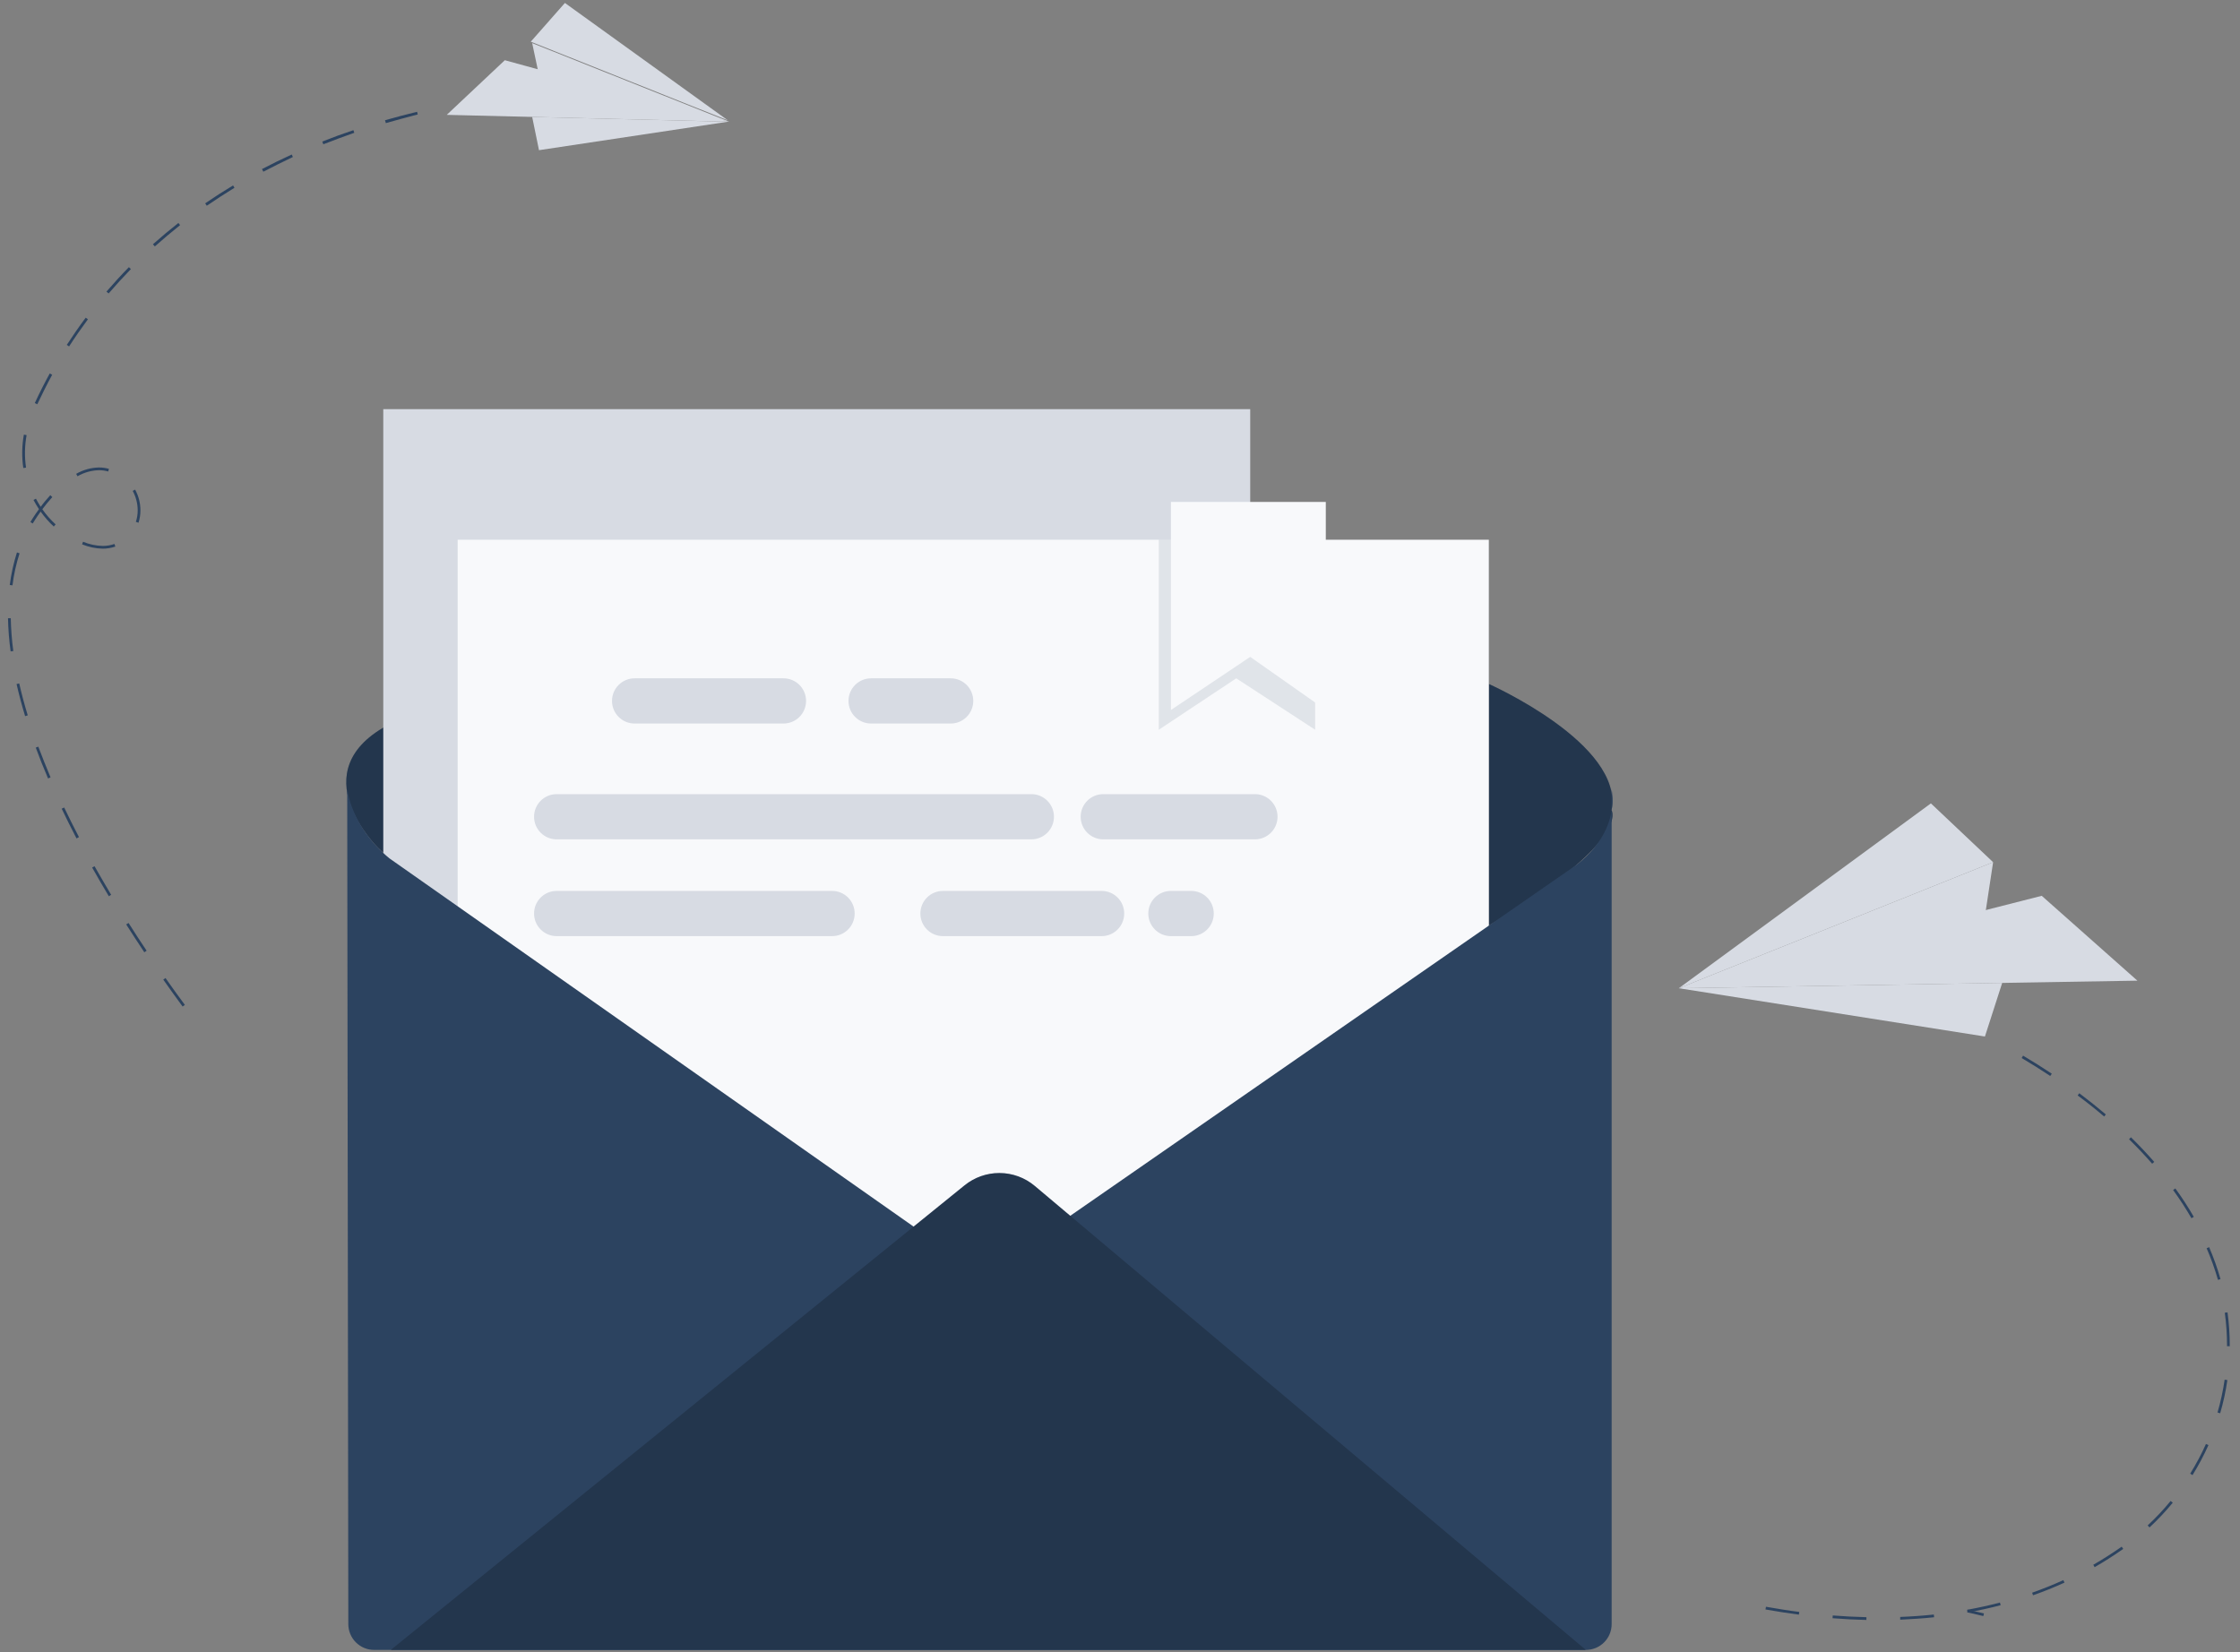 <svg width="244" height="180" viewBox="0 0 244 180" fill="none" xmlns="http://www.w3.org/2000/svg">
<rect x="0" y="0" width="244" height="180" fill="#808080" stroke="none"/>
<g id="Mail" clip-path="url(#clip0_50_6141)">
<path id="Vector" d="M57.969 4.698L58.836 8.789L79.401 13.248L57.969 4.698Z" fill="#D7DBE3"/>
<path id="Vector_2" d="M217.107 93.93L215.951 101.543L182.873 107.661L217.107 93.93Z" fill="#D7DBE3"/>
<path id="Vector_3" d="M162.18 74.518C162.18 74.518 176.906 81.045 175.548 88.274C175.548 88.274 177.756 91.577 162.18 100.825V74.518Z" fill="#2C4360"/>
<path id="Vector_4" opacity="0.2" d="M162.18 74.518C162.18 74.518 176.906 81.045 175.548 88.274C175.548 88.274 177.756 91.577 162.18 100.825V74.518Z" fill="black"/>
<path id="Vector_5" d="M41.23 92.411C41.23 92.411 32.489 83.952 42.575 78.82L42.41 93.505L41.23 92.411Z" fill="#2C4360"/>
<path id="Vector_6" opacity="0.2" d="M41.23 92.411C41.23 92.411 32.489 83.952 42.575 78.82L42.41 93.505L41.23 92.411Z" fill="black"/>
<path id="Vector_7" d="M136.185 44.575H41.75V151.122H136.185V44.575Z" fill="#D7DBE3"/>
<path id="Vector_8" d="M162.176 58.801H49.852V165.348H162.176V58.801Z" fill="#F8F9FB"/>
<path id="Vector_9" d="M85.344 73.899H69.124C67.766 73.899 66.665 75.001 66.665 76.36V76.364C66.665 77.723 67.766 78.824 69.124 78.824H85.344C86.702 78.824 87.803 77.723 87.803 76.364V76.36C87.803 75.001 86.702 73.899 85.344 73.899Z" fill="#D7DBE3"/>
<path id="Vector_10" d="M112.347 86.516H60.635C59.277 86.516 58.175 87.617 58.175 88.976V88.98C58.175 90.339 59.277 91.441 60.635 91.441H112.347C113.705 91.441 114.806 90.339 114.806 88.98V88.976C114.806 87.617 113.705 86.516 112.347 86.516Z" fill="#D7DBE3"/>
<path id="Vector_11" d="M90.639 97.06H60.635C59.277 97.06 58.175 98.161 58.175 99.52V99.524C58.175 100.883 59.277 101.985 60.635 101.985H90.639C91.997 101.985 93.098 100.883 93.098 99.524V99.52C93.098 98.161 91.997 97.06 90.639 97.06Z" fill="#D7DBE3"/>
<path id="Vector_12" d="M119.998 97.06H102.714C101.356 97.06 100.255 98.161 100.255 99.52V99.524C100.255 100.883 101.356 101.985 102.714 101.985H119.998C121.357 101.985 122.458 100.883 122.458 99.524V99.52C122.458 98.161 121.357 97.06 119.998 97.06Z" fill="#D7DBE3"/>
<path id="Vector_13" d="M129.755 97.06H127.542C126.184 97.06 125.083 98.161 125.083 99.52V99.524C125.083 100.883 126.184 101.985 127.542 101.985H129.755C131.113 101.985 132.214 100.883 132.214 99.524V99.52C132.214 98.161 131.113 97.06 129.755 97.06Z" fill="#D7DBE3"/>
<path id="Vector_14" d="M136.7 86.516H120.176C118.817 86.516 117.716 87.617 117.716 88.976V88.98C117.716 90.339 118.817 91.441 120.176 91.441H136.7C138.059 91.441 139.16 90.339 139.16 88.98V88.976C139.16 87.617 138.059 86.516 136.7 86.516Z" fill="#D7DBE3"/>
<path id="Vector_15" d="M103.556 73.899H94.885C93.527 73.899 92.426 75.001 92.426 76.36V76.364C92.426 77.723 93.527 78.824 94.885 78.824H103.556C104.915 78.824 106.016 77.723 106.016 76.364V76.36C106.016 75.001 104.915 73.899 103.556 73.899Z" fill="#D7DBE3"/>
<path id="Vector_16" opacity="0.2" d="M126.226 58.801V79.501L134.662 73.899L143.258 79.501V58.801H126.226Z" fill="#8693A4"/>
<path id="Vector_17" d="M203.302 176.483C202.093 176.454 200.855 176.392 199.617 176.293L199.641 175.995C200.879 176.09 202.118 176.156 203.306 176.181L203.302 176.483ZM206.987 176.454V176.156C208.226 176.107 209.464 176.02 210.648 175.892L210.681 176.189C209.468 176.317 208.23 176.392 206.987 176.454ZM195.952 175.905C194.763 175.748 193.537 175.558 192.312 175.339L192.365 175.046C193.604 175.265 194.804 175.459 195.993 175.607L195.952 175.905ZM214.325 175.669L214.272 175.376C215.485 175.157 216.69 174.893 217.854 174.588L217.928 174.877C216.756 175.186 215.543 175.45 214.321 175.669H214.325ZM221.457 173.795L221.358 173.514C222.513 173.101 223.661 172.647 224.758 172.144L224.882 172.416C223.772 172.92 222.621 173.386 221.453 173.795H221.457ZM228.167 170.732L228.019 170.472C229.05 169.881 230.057 169.233 231.015 168.568L231.11 168.498L231.283 168.742L231.184 168.812C230.206 169.493 229.203 170.137 228.163 170.732H228.167ZM234.147 166.405L233.941 166.186C234.835 165.354 235.672 164.463 236.446 163.519L236.677 163.709C235.893 164.663 235.047 165.564 234.143 166.405H234.147ZM238.827 160.704L238.576 160.543C239.218 159.505 239.792 158.427 240.292 157.314L240.565 157.434C240.06 158.562 239.479 159.654 238.827 160.704ZM241.84 153.966L241.551 153.879C241.894 152.707 242.153 151.513 242.327 150.304L242.624 150.35C242.449 151.574 242.187 152.783 241.84 153.97V153.966ZM242.892 146.659H242.587V146.572C242.587 145.382 242.506 144.193 242.344 143.013L242.641 142.972C242.803 144.165 242.884 145.368 242.884 146.572L242.892 146.659ZM241.601 139.434C241.263 138.259 240.849 137.108 240.363 135.987L240.639 135.871C241.126 137.003 241.54 138.166 241.877 139.351L241.601 139.434ZM238.712 132.717C238.1 131.659 237.433 130.634 236.714 129.645L236.958 129.472C237.682 130.468 238.353 131.502 238.968 132.568L238.712 132.717ZM234.432 126.78C233.652 125.884 232.802 124.984 231.915 124.113L232.121 123.899C233.021 124.778 233.871 125.682 234.659 126.582L234.432 126.78ZM229.203 121.636C228.287 120.856 227.321 120.084 226.314 119.341L226.496 119.101C227.49 119.849 228.46 120.625 229.385 121.409L229.203 121.636ZM223.33 117.219C222.319 116.546 221.267 115.885 220.219 115.266L220.371 115.006C221.428 115.634 222.48 116.294 223.5 116.971L223.33 117.219Z" fill="#2C4360"/>
<path id="Vector_18" d="M216.042 176.061C215.464 175.929 214.878 175.793 214.288 175.649L214.362 175.36L216.108 175.772L216.042 176.061Z" fill="#2C4360"/>
<path id="Vector_19" d="M217.107 93.93L210.33 87.523L182.873 107.661L217.107 93.93Z" fill="#D7DBE3"/>
<path id="Vector_20" d="M222.402 97.592L232.823 106.836L182.873 107.661L222.402 97.592Z" fill="#D7DBE3"/>
<path id="Vector_21" d="M182.873 107.661L218.097 107.079L216.215 112.921L182.873 107.661Z" fill="#D7DBE3"/>
<path id="Vector_22" d="M19.893 109.656C19.188 108.698 18.478 107.711 17.785 106.724L18.028 106.551C18.721 107.538 19.431 108.524 20.137 109.478L19.893 109.656ZM15.721 103.744C15.053 102.736 14.388 101.721 13.748 100.713L14.004 100.552C14.64 101.556 15.3 102.575 15.973 103.574L15.721 103.744ZM11.854 97.638C11.227 96.593 10.616 95.54 10.038 94.512L10.298 94.368C10.876 95.392 11.487 96.432 12.11 97.485L11.854 97.638ZM8.334 91.338C7.768 90.248 7.224 89.158 6.72 88.101L6.992 87.973C7.492 89.026 8.037 90.112 8.602 91.197L8.334 91.338ZM5.234 84.806C4.747 83.671 4.297 82.54 3.893 81.446L4.174 81.343C4.586 82.433 5.028 83.555 5.507 84.691L5.234 84.806ZM2.737 78.019C2.374 76.83 2.061 75.654 1.805 74.522L2.094 74.457C2.35 75.579 2.663 76.752 3.022 77.933L2.737 78.019ZM1.157 70.964C0.991 69.766 0.896 68.56 0.872 67.351H1.173C1.197 68.547 1.289 69.741 1.45 70.927L1.157 70.964ZM1.359 63.768L1.062 63.731C1.215 62.527 1.478 61.34 1.846 60.184L2.131 60.279C1.767 61.416 1.508 62.584 1.359 63.768ZM11.181 59.772C10.412 59.757 9.651 59.597 8.94 59.301L9.048 59.02C9.724 59.304 10.448 59.458 11.181 59.474C11.618 59.478 12.053 59.405 12.465 59.26L12.564 59.544C12.119 59.699 11.652 59.775 11.181 59.772ZM5.857 57.361C5.325 56.869 4.846 56.324 4.425 55.734C3.934 56.411 3.65 56.898 3.645 56.902L3.571 57.03L3.311 56.878L3.385 56.754C3.385 56.754 3.703 56.209 4.244 55.47C4.028 55.146 3.83 54.811 3.65 54.467L3.914 54.326C4.075 54.636 4.248 54.929 4.434 55.214C4.731 54.801 5.082 54.388 5.478 53.95L5.701 54.153C5.288 54.611 4.917 55.069 4.611 55.478C5.031 56.081 5.517 56.634 6.06 57.129L5.857 57.361ZM15.085 56.948L14.801 56.853C14.934 56.445 15.001 56.019 14.999 55.59C14.996 54.852 14.809 54.127 14.454 53.48L14.718 53.34C15.097 54.029 15.295 54.803 15.296 55.59C15.299 56.049 15.229 56.506 15.09 56.944L15.085 56.948ZM8.441 51.886L8.297 51.622C9.051 51.187 9.902 50.948 10.773 50.928C11.142 50.928 11.51 50.978 11.866 51.077L11.788 51.366C11.457 51.272 11.113 51.224 10.769 51.226C9.95 51.248 9.15 51.475 8.441 51.886ZM2.539 50.986C2.361 49.779 2.382 48.55 2.601 47.349L2.898 47.403C2.685 48.572 2.664 49.769 2.837 50.945L2.539 50.986ZM4.062 44.042L3.79 43.914C4.289 42.828 4.838 41.743 5.42 40.686L5.684 40.83C5.106 41.883 4.578 42.961 4.062 44.042ZM7.525 37.742L7.273 37.577C7.925 36.574 8.618 35.571 9.337 34.609L9.576 34.786C8.862 35.748 8.173 36.739 7.525 37.742ZM11.825 31.962L11.598 31.768C12.378 30.86 13.2 29.964 14.041 29.106L14.256 29.316C13.418 30.183 12.601 31.075 11.825 31.979V31.962ZM16.86 26.835L16.658 26.612C17.553 25.815 18.486 25.035 19.431 24.292L19.617 24.527C18.676 25.283 17.747 26.059 16.86 26.851V26.835ZM22.518 22.401L22.349 22.153C23.331 21.48 24.351 20.824 25.387 20.201L25.543 20.456C24.512 21.092 23.492 21.749 22.518 22.418V22.401ZM28.676 18.685L28.535 18.421C29.588 17.868 30.681 17.335 31.779 16.832L31.903 17.104C30.809 17.628 29.724 18.161 28.676 18.71V18.685ZM35.213 15.696L35.106 15.42C36.208 14.982 37.351 14.565 38.494 14.181L38.593 14.466C37.45 14.875 36.315 15.288 35.213 15.721V15.696ZM42.023 13.389L41.94 13.1C43.079 12.773 44.255 12.464 45.431 12.179L45.502 12.468C44.33 12.778 43.157 13.087 42.023 13.413V13.389Z" fill="#2C4360"/>
<path id="Vector_23" d="M54.989 6.56L48.663 12.513L79.426 13.261L54.989 6.56Z" fill="#D7DBE3"/>
<path id="Vector_24" d="M61.535 0.322L57.817 4.541L79.273 13.104L61.535 0.322Z" fill="#D7DBE3"/>
<path id="Vector_25" d="M58.712 16.361L57.969 12.74L79.298 13.261L58.712 16.361Z" fill="#D7DBE3"/>
<path id="Vector_26" d="M37.941 176.933L37.821 85.938C37.821 85.938 38.193 90.029 42.41 93.505L100.333 134.203L116.016 132.845L171.256 94.545C171.256 94.545 176.382 91.404 175.556 85.946V176.937C175.556 177.306 175.483 177.672 175.342 178.014C175.2 178.355 174.993 178.665 174.732 178.926C174.47 179.187 174.16 179.394 173.818 179.535C173.477 179.676 173.111 179.749 172.742 179.748H40.756C40.386 179.748 40.02 179.675 39.678 179.534C39.337 179.392 39.027 179.185 38.765 178.924C38.504 178.662 38.297 178.352 38.155 178.01C38.014 177.668 37.941 177.302 37.941 176.933Z" fill="#2C4360"/>
<path id="Vector_27" d="M42.575 179.74L105.075 129.129C106.146 128.265 107.48 127.793 108.855 127.792C110.27 127.791 111.64 128.291 112.722 129.204L172.733 179.74H42.575Z" fill="#2C4360"/>
<path id="Vector_28" opacity="0.2" d="M42.575 179.74L105.075 129.129C106.146 128.265 107.48 127.793 108.855 127.792C110.27 127.791 111.64 128.291 112.722 129.204L172.733 179.74H42.575Z" fill="black"/>
<path id="Vector_29" d="M144.418 77.35L136.184 71.562L127.547 77.35V54.685H144.418V77.35Z" fill="#F8F9FB"/>
</g>
<defs>
<clipPath id="clip0_50_6141">
<rect width="242.256" height="180" fill="white" transform="translate(0.872)"/>
</clipPath>
</defs>
</svg>
